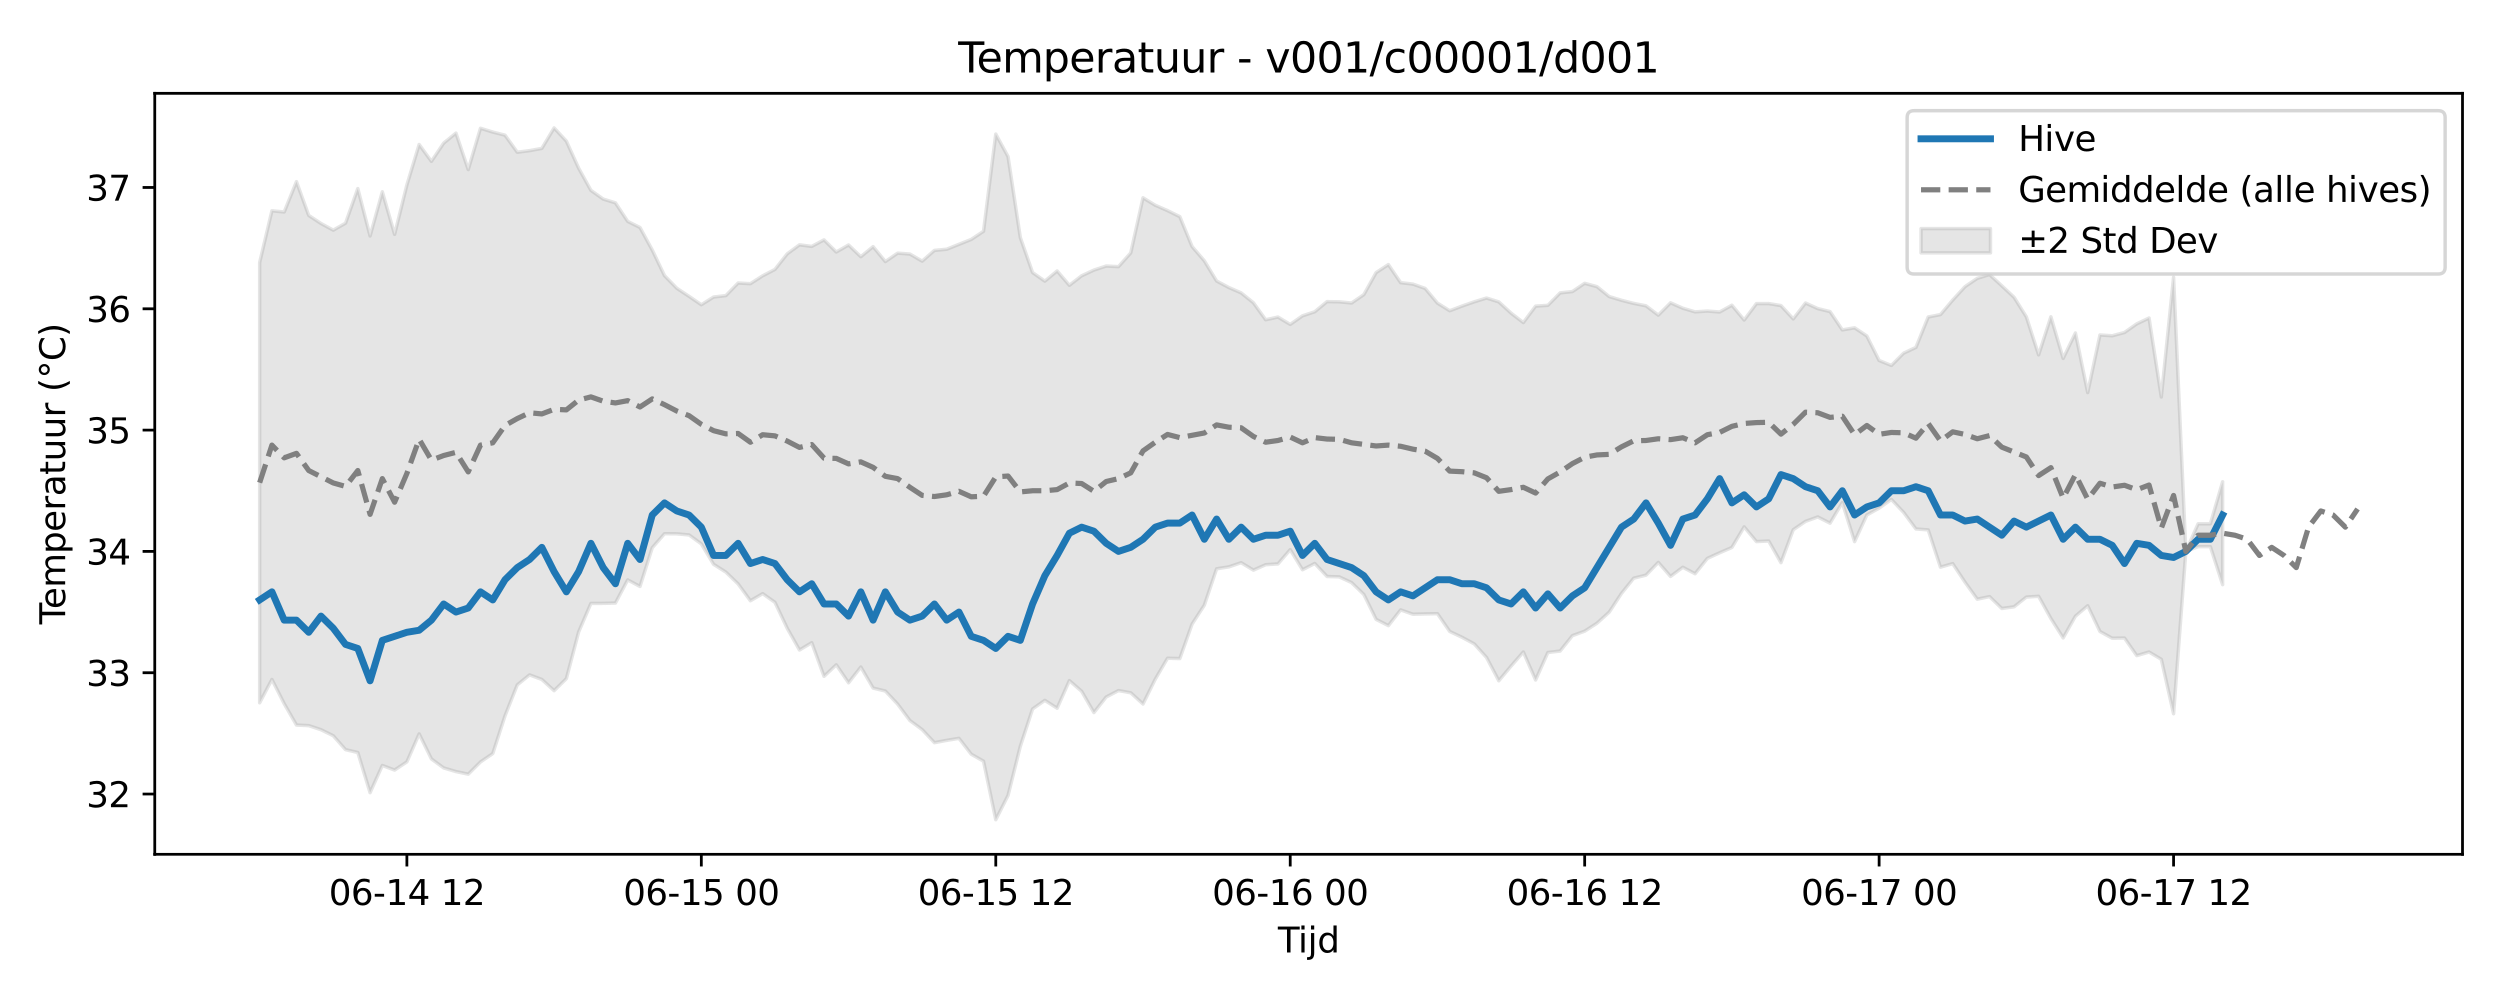 <?xml version="1.0" encoding="utf-8" standalone="no"?>
<!DOCTYPE svg PUBLIC "-//W3C//DTD SVG 1.1//EN"
  "http://www.w3.org/Graphics/SVG/1.1/DTD/svg11.dtd">
<svg xmlns:xlink="http://www.w3.org/1999/xlink" width="720pt" height="288pt" viewBox="0 0 720 288" xmlns="http://www.w3.org/2000/svg" version="1.1">
 <defs>
  <style type="text/css">*{stroke-linejoin: round; stroke-linecap: butt}</style>
 </defs>
 <g id="figure_1">
  <g id="patch_1">
   <path d="M 0 288 
L 720 288 
L 720 0 
L 0 0 
z
" style="fill: #ffffff"/>
  </g>
  <g id="axes_1">
   <g id="patch_2">
    <path d="M 44.57 246.04 
L 709.2 246.04 
L 709.2 26.88 
L 44.57 26.88 
z
" style="fill: #ffffff"/>
   </g>
   <g id="FillBetweenPolyCollection_1">
    <defs>
     <path id="m6904862a06" d="M 74.78 -212.396 
L 74.78 -85.59 
L 78.314 -92.318 
L 81.847 -85.341 
L 85.381 -79.182 
L 88.914 -79.016 
L 92.447 -77.841 
L 95.981 -76.105 
L 99.514 -72.096 
L 103.048 -71.279 
L 106.581 -59.706 
L 110.114 -67.546 
L 113.648 -66.221 
L 117.181 -68.58 
L 120.714 -76.634 
L 124.248 -69.429 
L 127.781 -66.837 
L 131.315 -65.784 
L 134.848 -65.04 
L 138.381 -68.555 
L 141.915 -70.974 
L 145.448 -81.857 
L 148.982 -90.76 
L 152.515 -93.629 
L 156.048 -92.317 
L 159.582 -89.085 
L 163.115 -92.553 
L 166.649 -105.993 
L 170.182 -114.218 
L 173.715 -114.231 
L 177.249 -114.32 
L 180.782 -120.994 
L 184.315 -119.094 
L 187.849 -130.238 
L 191.382 -134.29 
L 194.916 -134.255 
L 198.449 -133.932 
L 201.982 -131.358 
L 205.516 -125.472 
L 209.049 -123.236 
L 212.583 -119.826 
L 216.116 -114.977 
L 219.649 -117.032 
L 223.183 -114.53 
L 226.716 -107.052 
L 230.249 -100.796 
L 233.783 -102.907 
L 237.316 -93.21 
L 240.85 -96.537 
L 244.383 -91.352 
L 247.916 -95.898 
L 251.45 -89.835 
L 254.983 -88.978 
L 258.517 -85.218 
L 262.05 -80.486 
L 265.583 -77.875 
L 269.117 -74.112 
L 272.65 -74.775 
L 276.183 -75.357 
L 279.717 -70.788 
L 283.25 -68.779 
L 286.784 -51.922 
L 290.317 -58.914 
L 293.85 -73.061 
L 297.384 -83.819 
L 300.917 -86.3 
L 304.451 -84.027 
L 307.984 -91.982 
L 311.517 -88.906 
L 315.051 -82.775 
L 318.584 -87.267 
L 322.118 -89.108 
L 325.651 -88.477 
L 329.184 -85.248 
L 332.718 -92.387 
L 336.251 -98.426 
L 339.784 -98.333 
L 343.318 -108.265 
L 346.851 -113.714 
L 350.385 -124.188 
L 353.918 -124.741 
L 357.451 -125.943 
L 360.985 -123.798 
L 364.518 -125.366 
L 368.052 -125.588 
L 371.585 -129.702 
L 375.118 -123.905 
L 378.652 -125.726 
L 382.185 -121.97 
L 385.718 -121.858 
L 389.252 -120.21 
L 392.785 -116.797 
L 396.319 -109.618 
L 399.852 -107.817 
L 403.385 -112.35 
L 406.919 -111.104 
L 410.452 -111.187 
L 413.986 -111.259 
L 417.519 -106.138 
L 421.052 -104.463 
L 424.586 -102.561 
L 428.119 -98.648 
L 431.652 -91.933 
L 435.186 -96.167 
L 438.719 -100.224 
L 442.253 -92.16 
L 445.786 -100.081 
L 449.319 -100.492 
L 452.853 -104.933 
L 456.386 -106.219 
L 459.92 -108.504 
L 463.453 -111.701 
L 466.986 -117.094 
L 470.52 -121.489 
L 474.053 -122.353 
L 477.587 -126.028 
L 481.12 -121.982 
L 484.653 -124.625 
L 488.187 -122.761 
L 491.72 -127.187 
L 495.253 -128.793 
L 498.787 -130.325 
L 502.32 -136.258 
L 505.854 -132.026 
L 509.387 -132.184 
L 512.92 -125.945 
L 516.454 -135.432 
L 519.987 -137.843 
L 523.521 -139.123 
L 527.054 -137.322 
L 530.587 -143.262 
L 534.121 -132.006 
L 537.654 -139.687 
L 541.187 -141.66 
L 544.721 -144.156 
L 548.254 -140.409 
L 551.788 -135.658 
L 555.321 -135.39 
L 558.854 -124.654 
L 562.388 -125.673 
L 565.921 -120.326 
L 569.455 -115.435 
L 572.988 -116.179 
L 576.521 -112.758 
L 580.055 -113.238 
L 583.588 -116.039 
L 587.121 -116.266 
L 590.655 -109.874 
L 594.188 -104.283 
L 597.722 -110.534 
L 601.255 -113.545 
L 604.788 -106.123 
L 608.322 -104.189 
L 611.855 -104.242 
L 615.389 -99.177 
L 618.922 -100.215 
L 622.455 -98.124 
L 625.989 -82.435 
L 629.522 -129.195 
L 633.056 -130.559 
L 636.589 -130.559 
L 640.122 -119.613 
L 640.122 -149.258 
L 640.122 -149.258 
L 636.589 -137.147 
L 633.056 -137.147 
L 629.522 -129.195 
L 625.989 -208.175 
L 622.455 -173.658 
L 618.922 -196.412 
L 615.389 -194.733 
L 611.855 -192.246 
L 608.322 -191.301 
L 604.788 -191.53 
L 601.255 -174.93 
L 597.722 -192.11 
L 594.188 -184.775 
L 590.655 -196.763 
L 587.121 -185.795 
L 583.588 -196.754 
L 580.055 -202.383 
L 576.521 -205.691 
L 572.988 -208.925 
L 569.455 -207.839 
L 565.921 -205.444 
L 562.388 -201.594 
L 558.854 -197.4 
L 555.321 -196.701 
L 551.788 -187.948 
L 548.254 -186.304 
L 544.721 -182.75 
L 541.187 -184.179 
L 537.654 -191.24 
L 534.121 -193.597 
L 530.587 -192.989 
L 527.054 -198.263 
L 523.521 -199.124 
L 519.987 -200.737 
L 516.454 -196.161 
L 512.92 -199.991 
L 509.387 -200.573 
L 505.854 -200.565 
L 502.32 -195.834 
L 498.787 -200.102 
L 495.253 -198.141 
L 491.72 -198.417 
L 488.187 -198.184 
L 484.653 -199.231 
L 481.12 -200.793 
L 477.587 -197.246 
L 474.053 -199.923 
L 470.52 -200.62 
L 466.986 -201.522 
L 463.453 -202.589 
L 459.92 -205.454 
L 456.386 -206.408 
L 452.853 -204.033 
L 449.319 -203.65 
L 445.786 -200.068 
L 442.253 -199.836 
L 438.719 -195.1 
L 435.186 -197.826 
L 431.652 -201.062 
L 428.119 -202.166 
L 424.586 -201.081 
L 421.052 -199.844 
L 417.519 -198.503 
L 413.986 -200.702 
L 410.452 -204.933 
L 406.919 -206.181 
L 403.385 -206.598 
L 399.852 -211.797 
L 396.319 -209.496 
L 392.785 -203.149 
L 389.252 -200.735 
L 385.718 -201.083 
L 382.185 -201.137 
L 378.652 -198.214 
L 375.118 -197.039 
L 371.585 -194.57 
L 368.052 -196.688 
L 364.518 -195.911 
L 360.985 -200.807 
L 357.451 -203.653 
L 353.918 -205.188 
L 350.385 -207.072 
L 346.851 -212.887 
L 343.318 -217.006 
L 339.784 -225.607 
L 336.251 -227.343 
L 332.718 -228.891 
L 329.184 -231.038 
L 325.651 -215.165 
L 322.118 -211.207 
L 318.584 -211.384 
L 315.051 -210.22 
L 311.517 -208.58 
L 307.984 -205.837 
L 304.451 -209.966 
L 300.917 -207.028 
L 297.384 -209.508 
L 293.85 -219.601 
L 290.317 -242.898 
L 286.784 -249.391 
L 283.25 -221.387 
L 279.717 -219.046 
L 276.183 -217.638 
L 272.65 -216.223 
L 269.117 -215.888 
L 265.583 -212.791 
L 262.05 -214.838 
L 258.517 -215.096 
L 254.983 -212.668 
L 251.45 -216.968 
L 247.916 -214.066 
L 244.383 -217.448 
L 240.85 -215.424 
L 237.316 -218.917 
L 233.783 -217.04 
L 230.249 -217.487 
L 226.716 -214.891 
L 223.183 -210.408 
L 219.649 -208.571 
L 216.116 -206.301 
L 212.583 -206.498 
L 209.049 -202.866 
L 205.516 -202.46 
L 201.982 -200.235 
L 198.449 -202.652 
L 194.916 -204.99 
L 191.382 -208.615 
L 187.849 -215.995 
L 184.315 -222.481 
L 180.782 -224.241 
L 177.249 -229.584 
L 173.715 -230.671 
L 170.182 -233.18 
L 166.649 -239.574 
L 163.115 -247.357 
L 159.582 -251.158 
L 156.048 -245.264 
L 152.515 -244.618 
L 148.982 -244.16 
L 145.448 -249.07 
L 141.915 -249.971 
L 138.381 -251.059 
L 134.848 -239.157 
L 131.315 -249.671 
L 127.781 -246.787 
L 124.248 -241.533 
L 120.714 -246.391 
L 117.181 -234.73 
L 113.648 -220.507 
L 110.114 -232.769 
L 106.581 -220.035 
L 103.048 -233.694 
L 99.514 -223.727 
L 95.981 -221.714 
L 92.447 -223.639 
L 88.914 -225.957 
L 85.381 -235.69 
L 81.847 -226.953 
L 78.314 -227.296 
L 74.78 -212.396 
z
" style="stroke: #808080; stroke-opacity: 0.2"/>
    </defs>
    <g clip-path="url(#p9a980b1503)">
     <use xlink:href="#m6904862a06" x="0" y="288" style="fill: #808080; fill-opacity: 0.2; stroke: #808080; stroke-opacity: 0.2"/>
    </g>
   </g>
   <g id="matplotlib.axis_1">
    <g id="xtick_1">
     <g id="line2d_1">
      <defs>
       <path id="m5d567fa775" d="M 0 0 
L 0 3.5 
" style="stroke: #000000; stroke-width: 0.8"/>
      </defs>
      <g>
       <use xlink:href="#m5d567fa775" x="117.181" y="246.04" style="stroke: #000000; stroke-width: 0.8"/>
      </g>
     </g>
     <g id="text_1">
      <!-- 06-14 12 -->
      <g transform="translate(94.701 260.638) scale(0.1 -0.1)">
       <defs>
        <path id="DejaVuSans-30" d="M 2034 4250 
Q 1547 4250 1301 3770 
Q 1056 3291 1056 2328 
Q 1056 1369 1301 889 
Q 1547 409 2034 409 
Q 2525 409 2770 889 
Q 3016 1369 3016 2328 
Q 3016 3291 2770 3770 
Q 2525 4250 2034 4250 
z
M 2034 4750 
Q 2819 4750 3233 4129 
Q 3647 3509 3647 2328 
Q 3647 1150 3233 529 
Q 2819 -91 2034 -91 
Q 1250 -91 836 529 
Q 422 1150 422 2328 
Q 422 3509 836 4129 
Q 1250 4750 2034 4750 
z
" transform="scale(0.016)"/>
        <path id="DejaVuSans-36" d="M 2113 2584 
Q 1688 2584 1439 2293 
Q 1191 2003 1191 1497 
Q 1191 994 1439 701 
Q 1688 409 2113 409 
Q 2538 409 2786 701 
Q 3034 994 3034 1497 
Q 3034 2003 2786 2293 
Q 2538 2584 2113 2584 
z
M 3366 4563 
L 3366 3988 
Q 3128 4100 2886 4159 
Q 2644 4219 2406 4219 
Q 1781 4219 1451 3797 
Q 1122 3375 1075 2522 
Q 1259 2794 1537 2939 
Q 1816 3084 2150 3084 
Q 2853 3084 3261 2657 
Q 3669 2231 3669 1497 
Q 3669 778 3244 343 
Q 2819 -91 2113 -91 
Q 1303 -91 875 529 
Q 447 1150 447 2328 
Q 447 3434 972 4092 
Q 1497 4750 2381 4750 
Q 2619 4750 2861 4703 
Q 3103 4656 3366 4563 
z
" transform="scale(0.016)"/>
        <path id="DejaVuSans-2d" d="M 313 2009 
L 1997 2009 
L 1997 1497 
L 313 1497 
L 313 2009 
z
" transform="scale(0.016)"/>
        <path id="DejaVuSans-31" d="M 794 531 
L 1825 531 
L 1825 4091 
L 703 3866 
L 703 4441 
L 1819 4666 
L 2450 4666 
L 2450 531 
L 3481 531 
L 3481 0 
L 794 0 
L 794 531 
z
" transform="scale(0.016)"/>
        <path id="DejaVuSans-34" d="M 2419 4116 
L 825 1625 
L 2419 1625 
L 2419 4116 
z
M 2253 4666 
L 3047 4666 
L 3047 1625 
L 3713 1625 
L 3713 1100 
L 3047 1100 
L 3047 0 
L 2419 0 
L 2419 1100 
L 313 1100 
L 313 1709 
L 2253 4666 
z
" transform="scale(0.016)"/>
        <path id="DejaVuSans-20" transform="scale(0.016)"/>
        <path id="DejaVuSans-32" d="M 1228 531 
L 3431 531 
L 3431 0 
L 469 0 
L 469 531 
Q 828 903 1448 1529 
Q 2069 2156 2228 2338 
Q 2531 2678 2651 2914 
Q 2772 3150 2772 3378 
Q 2772 3750 2511 3984 
Q 2250 4219 1831 4219 
Q 1534 4219 1204 4116 
Q 875 4013 500 3803 
L 500 4441 
Q 881 4594 1212 4672 
Q 1544 4750 1819 4750 
Q 2544 4750 2975 4387 
Q 3406 4025 3406 3419 
Q 3406 3131 3298 2873 
Q 3191 2616 2906 2266 
Q 2828 2175 2409 1742 
Q 1991 1309 1228 531 
z
" transform="scale(0.016)"/>
       </defs>
       <use xlink:href="#DejaVuSans-30"/>
       <use xlink:href="#DejaVuSans-36" transform="translate(63.623 0)"/>
       <use xlink:href="#DejaVuSans-2d" transform="translate(127.246 0)"/>
       <use xlink:href="#DejaVuSans-31" transform="translate(163.33 0)"/>
       <use xlink:href="#DejaVuSans-34" transform="translate(226.953 0)"/>
       <use xlink:href="#DejaVuSans-20" transform="translate(290.576 0)"/>
       <use xlink:href="#DejaVuSans-31" transform="translate(322.363 0)"/>
       <use xlink:href="#DejaVuSans-32" transform="translate(385.986 0)"/>
      </g>
     </g>
    </g>
    <g id="xtick_2">
     <g id="line2d_2">
      <g>
       <use xlink:href="#m5d567fa775" x="201.982" y="246.04" style="stroke: #000000; stroke-width: 0.8"/>
      </g>
     </g>
     <g id="text_2">
      <!-- 06-15 00 -->
      <g transform="translate(179.502 260.638) scale(0.1 -0.1)">
       <defs>
        <path id="DejaVuSans-35" d="M 691 4666 
L 3169 4666 
L 3169 4134 
L 1269 4134 
L 1269 2991 
Q 1406 3038 1543 3061 
Q 1681 3084 1819 3084 
Q 2600 3084 3056 2656 
Q 3513 2228 3513 1497 
Q 3513 744 3044 326 
Q 2575 -91 1722 -91 
Q 1428 -91 1123 -41 
Q 819 9 494 109 
L 494 744 
Q 775 591 1075 516 
Q 1375 441 1709 441 
Q 2250 441 2565 725 
Q 2881 1009 2881 1497 
Q 2881 1984 2565 2268 
Q 2250 2553 1709 2553 
Q 1456 2553 1204 2497 
Q 953 2441 691 2322 
L 691 4666 
z
" transform="scale(0.016)"/>
       </defs>
       <use xlink:href="#DejaVuSans-30"/>
       <use xlink:href="#DejaVuSans-36" transform="translate(63.623 0)"/>
       <use xlink:href="#DejaVuSans-2d" transform="translate(127.246 0)"/>
       <use xlink:href="#DejaVuSans-31" transform="translate(163.33 0)"/>
       <use xlink:href="#DejaVuSans-35" transform="translate(226.953 0)"/>
       <use xlink:href="#DejaVuSans-20" transform="translate(290.576 0)"/>
       <use xlink:href="#DejaVuSans-30" transform="translate(322.363 0)"/>
       <use xlink:href="#DejaVuSans-30" transform="translate(385.986 0)"/>
      </g>
     </g>
    </g>
    <g id="xtick_3">
     <g id="line2d_3">
      <g>
       <use xlink:href="#m5d567fa775" x="286.784" y="246.04" style="stroke: #000000; stroke-width: 0.8"/>
      </g>
     </g>
     <g id="text_3">
      <!-- 06-15 12 -->
      <g transform="translate(264.303 260.638) scale(0.1 -0.1)">
       <use xlink:href="#DejaVuSans-30"/>
       <use xlink:href="#DejaVuSans-36" transform="translate(63.623 0)"/>
       <use xlink:href="#DejaVuSans-2d" transform="translate(127.246 0)"/>
       <use xlink:href="#DejaVuSans-31" transform="translate(163.33 0)"/>
       <use xlink:href="#DejaVuSans-35" transform="translate(226.953 0)"/>
       <use xlink:href="#DejaVuSans-20" transform="translate(290.576 0)"/>
       <use xlink:href="#DejaVuSans-31" transform="translate(322.363 0)"/>
       <use xlink:href="#DejaVuSans-32" transform="translate(385.986 0)"/>
      </g>
     </g>
    </g>
    <g id="xtick_4">
     <g id="line2d_4">
      <g>
       <use xlink:href="#m5d567fa775" x="371.585" y="246.04" style="stroke: #000000; stroke-width: 0.8"/>
      </g>
     </g>
     <g id="text_4">
      <!-- 06-16 00 -->
      <g transform="translate(349.104 260.638) scale(0.1 -0.1)">
       <use xlink:href="#DejaVuSans-30"/>
       <use xlink:href="#DejaVuSans-36" transform="translate(63.623 0)"/>
       <use xlink:href="#DejaVuSans-2d" transform="translate(127.246 0)"/>
       <use xlink:href="#DejaVuSans-31" transform="translate(163.33 0)"/>
       <use xlink:href="#DejaVuSans-36" transform="translate(226.953 0)"/>
       <use xlink:href="#DejaVuSans-20" transform="translate(290.576 0)"/>
       <use xlink:href="#DejaVuSans-30" transform="translate(322.363 0)"/>
       <use xlink:href="#DejaVuSans-30" transform="translate(385.986 0)"/>
      </g>
     </g>
    </g>
    <g id="xtick_5">
     <g id="line2d_5">
      <g>
       <use xlink:href="#m5d567fa775" x="456.386" y="246.04" style="stroke: #000000; stroke-width: 0.8"/>
      </g>
     </g>
     <g id="text_5">
      <!-- 06-16 12 -->
      <g transform="translate(433.906 260.638) scale(0.1 -0.1)">
       <use xlink:href="#DejaVuSans-30"/>
       <use xlink:href="#DejaVuSans-36" transform="translate(63.623 0)"/>
       <use xlink:href="#DejaVuSans-2d" transform="translate(127.246 0)"/>
       <use xlink:href="#DejaVuSans-31" transform="translate(163.33 0)"/>
       <use xlink:href="#DejaVuSans-36" transform="translate(226.953 0)"/>
       <use xlink:href="#DejaVuSans-20" transform="translate(290.576 0)"/>
       <use xlink:href="#DejaVuSans-31" transform="translate(322.363 0)"/>
       <use xlink:href="#DejaVuSans-32" transform="translate(385.986 0)"/>
      </g>
     </g>
    </g>
    <g id="xtick_6">
     <g id="line2d_6">
      <g>
       <use xlink:href="#m5d567fa775" x="541.187" y="246.04" style="stroke: #000000; stroke-width: 0.8"/>
      </g>
     </g>
     <g id="text_6">
      <!-- 06-17 00 -->
      <g transform="translate(518.707 260.638) scale(0.1 -0.1)">
       <defs>
        <path id="DejaVuSans-37" d="M 525 4666 
L 3525 4666 
L 3525 4397 
L 1831 0 
L 1172 0 
L 2766 4134 
L 525 4134 
L 525 4666 
z
" transform="scale(0.016)"/>
       </defs>
       <use xlink:href="#DejaVuSans-30"/>
       <use xlink:href="#DejaVuSans-36" transform="translate(63.623 0)"/>
       <use xlink:href="#DejaVuSans-2d" transform="translate(127.246 0)"/>
       <use xlink:href="#DejaVuSans-31" transform="translate(163.33 0)"/>
       <use xlink:href="#DejaVuSans-37" transform="translate(226.953 0)"/>
       <use xlink:href="#DejaVuSans-20" transform="translate(290.576 0)"/>
       <use xlink:href="#DejaVuSans-30" transform="translate(322.363 0)"/>
       <use xlink:href="#DejaVuSans-30" transform="translate(385.986 0)"/>
      </g>
     </g>
    </g>
    <g id="xtick_7">
     <g id="line2d_7">
      <g>
       <use xlink:href="#m5d567fa775" x="625.989" y="246.04" style="stroke: #000000; stroke-width: 0.8"/>
      </g>
     </g>
     <g id="text_7">
      <!-- 06-17 12 -->
      <g transform="translate(603.508 260.638) scale(0.1 -0.1)">
       <use xlink:href="#DejaVuSans-30"/>
       <use xlink:href="#DejaVuSans-36" transform="translate(63.623 0)"/>
       <use xlink:href="#DejaVuSans-2d" transform="translate(127.246 0)"/>
       <use xlink:href="#DejaVuSans-31" transform="translate(163.33 0)"/>
       <use xlink:href="#DejaVuSans-37" transform="translate(226.953 0)"/>
       <use xlink:href="#DejaVuSans-20" transform="translate(290.576 0)"/>
       <use xlink:href="#DejaVuSans-31" transform="translate(322.363 0)"/>
       <use xlink:href="#DejaVuSans-32" transform="translate(385.986 0)"/>
      </g>
     </g>
    </g>
    <g id="text_8">
     <!-- Tijd -->
     <g transform="translate(368.035 274.317) scale(0.1 -0.1)">
      <defs>
       <path id="DejaVuSans-54" d="M -19 4666 
L 3928 4666 
L 3928 4134 
L 2272 4134 
L 2272 0 
L 1638 0 
L 1638 4134 
L -19 4134 
L -19 4666 
z
" transform="scale(0.016)"/>
       <path id="DejaVuSans-69" d="M 603 3500 
L 1178 3500 
L 1178 0 
L 603 0 
L 603 3500 
z
M 603 4863 
L 1178 4863 
L 1178 4134 
L 603 4134 
L 603 4863 
z
" transform="scale(0.016)"/>
       <path id="DejaVuSans-6a" d="M 603 3500 
L 1178 3500 
L 1178 -63 
Q 1178 -731 923 -1031 
Q 669 -1331 103 -1331 
L -116 -1331 
L -116 -844 
L 38 -844 
Q 366 -844 484 -692 
Q 603 -541 603 -63 
L 603 3500 
z
M 603 4863 
L 1178 4863 
L 1178 4134 
L 603 4134 
L 603 4863 
z
" transform="scale(0.016)"/>
       <path id="DejaVuSans-64" d="M 2906 2969 
L 2906 4863 
L 3481 4863 
L 3481 0 
L 2906 0 
L 2906 525 
Q 2725 213 2448 61 
Q 2172 -91 1784 -91 
Q 1150 -91 751 415 
Q 353 922 353 1747 
Q 353 2572 751 3078 
Q 1150 3584 1784 3584 
Q 2172 3584 2448 3432 
Q 2725 3281 2906 2969 
z
M 947 1747 
Q 947 1113 1208 752 
Q 1469 391 1925 391 
Q 2381 391 2643 752 
Q 2906 1113 2906 1747 
Q 2906 2381 2643 2742 
Q 2381 3103 1925 3103 
Q 1469 3103 1208 2742 
Q 947 2381 947 1747 
z
" transform="scale(0.016)"/>
      </defs>
      <use xlink:href="#DejaVuSans-54"/>
      <use xlink:href="#DejaVuSans-69" transform="translate(57.959 0)"/>
      <use xlink:href="#DejaVuSans-6a" transform="translate(85.742 0)"/>
      <use xlink:href="#DejaVuSans-64" transform="translate(113.525 0)"/>
     </g>
    </g>
   </g>
   <g id="matplotlib.axis_2">
    <g id="ytick_1">
     <g id="line2d_8">
      <defs>
       <path id="maaa9ee54ae" d="M 0 0 
L -3.5 0 
" style="stroke: #000000; stroke-width: 0.8"/>
      </defs>
      <g>
       <use xlink:href="#maaa9ee54ae" x="44.57" y="228.68" style="stroke: #000000; stroke-width: 0.8"/>
      </g>
     </g>
     <g id="text_9">
      <!-- 32 -->
      <g transform="translate(24.845 232.48) scale(0.1 -0.1)">
       <defs>
        <path id="DejaVuSans-33" d="M 2597 2516 
Q 3050 2419 3304 2112 
Q 3559 1806 3559 1356 
Q 3559 666 3084 287 
Q 2609 -91 1734 -91 
Q 1441 -91 1130 -33 
Q 819 25 488 141 
L 488 750 
Q 750 597 1062 519 
Q 1375 441 1716 441 
Q 2309 441 2620 675 
Q 2931 909 2931 1356 
Q 2931 1769 2642 2001 
Q 2353 2234 1838 2234 
L 1294 2234 
L 1294 2753 
L 1863 2753 
Q 2328 2753 2575 2939 
Q 2822 3125 2822 3475 
Q 2822 3834 2567 4026 
Q 2313 4219 1838 4219 
Q 1578 4219 1281 4162 
Q 984 4106 628 3988 
L 628 4550 
Q 988 4650 1302 4700 
Q 1616 4750 1894 4750 
Q 2613 4750 3031 4423 
Q 3450 4097 3450 3541 
Q 3450 3153 3228 2886 
Q 3006 2619 2597 2516 
z
" transform="scale(0.016)"/>
       </defs>
       <use xlink:href="#DejaVuSans-33"/>
       <use xlink:href="#DejaVuSans-32" transform="translate(63.623 0)"/>
      </g>
     </g>
    </g>
    <g id="ytick_2">
     <g id="line2d_9">
      <g>
       <use xlink:href="#maaa9ee54ae" x="44.57" y="193.743" style="stroke: #000000; stroke-width: 0.8"/>
      </g>
     </g>
     <g id="text_10">
      <!-- 33 -->
      <g transform="translate(24.845 197.542) scale(0.1 -0.1)">
       <use xlink:href="#DejaVuSans-33"/>
       <use xlink:href="#DejaVuSans-33" transform="translate(63.623 0)"/>
      </g>
     </g>
    </g>
    <g id="ytick_3">
     <g id="line2d_10">
      <g>
       <use xlink:href="#maaa9ee54ae" x="44.57" y="158.805" style="stroke: #000000; stroke-width: 0.8"/>
      </g>
     </g>
     <g id="text_11">
      <!-- 34 -->
      <g transform="translate(24.845 162.604) scale(0.1 -0.1)">
       <use xlink:href="#DejaVuSans-33"/>
       <use xlink:href="#DejaVuSans-34" transform="translate(63.623 0)"/>
      </g>
     </g>
    </g>
    <g id="ytick_4">
     <g id="line2d_11">
      <g>
       <use xlink:href="#maaa9ee54ae" x="44.57" y="123.867" style="stroke: #000000; stroke-width: 0.8"/>
      </g>
     </g>
     <g id="text_12">
      <!-- 35 -->
      <g transform="translate(24.845 127.667) scale(0.1 -0.1)">
       <use xlink:href="#DejaVuSans-33"/>
       <use xlink:href="#DejaVuSans-35" transform="translate(63.623 0)"/>
      </g>
     </g>
    </g>
    <g id="ytick_5">
     <g id="line2d_12">
      <g>
       <use xlink:href="#maaa9ee54ae" x="44.57" y="88.93" style="stroke: #000000; stroke-width: 0.8"/>
      </g>
     </g>
     <g id="text_13">
      <!-- 36 -->
      <g transform="translate(24.845 92.729) scale(0.1 -0.1)">
       <use xlink:href="#DejaVuSans-33"/>
       <use xlink:href="#DejaVuSans-36" transform="translate(63.623 0)"/>
      </g>
     </g>
    </g>
    <g id="ytick_6">
     <g id="line2d_13">
      <g>
       <use xlink:href="#maaa9ee54ae" x="44.57" y="53.992" style="stroke: #000000; stroke-width: 0.8"/>
      </g>
     </g>
     <g id="text_14">
      <!-- 37 -->
      <g transform="translate(24.845 57.792) scale(0.1 -0.1)">
       <use xlink:href="#DejaVuSans-33"/>
       <use xlink:href="#DejaVuSans-37" transform="translate(63.623 0)"/>
      </g>
     </g>
    </g>
    <g id="text_15">
     <!-- Temperatuur (°C) -->
     <g transform="translate(18.765 179.816) rotate(-90) scale(0.1 -0.1)">
      <defs>
       <path id="DejaVuSans-65" d="M 3597 1894 
L 3597 1613 
L 953 1613 
Q 991 1019 1311 708 
Q 1631 397 2203 397 
Q 2534 397 2845 478 
Q 3156 559 3463 722 
L 3463 178 
Q 3153 47 2828 -22 
Q 2503 -91 2169 -91 
Q 1331 -91 842 396 
Q 353 884 353 1716 
Q 353 2575 817 3079 
Q 1281 3584 2069 3584 
Q 2775 3584 3186 3129 
Q 3597 2675 3597 1894 
z
M 3022 2063 
Q 3016 2534 2758 2815 
Q 2500 3097 2075 3097 
Q 1594 3097 1305 2825 
Q 1016 2553 972 2059 
L 3022 2063 
z
" transform="scale(0.016)"/>
       <path id="DejaVuSans-6d" d="M 3328 2828 
Q 3544 3216 3844 3400 
Q 4144 3584 4550 3584 
Q 5097 3584 5394 3201 
Q 5691 2819 5691 2113 
L 5691 0 
L 5113 0 
L 5113 2094 
Q 5113 2597 4934 2840 
Q 4756 3084 4391 3084 
Q 3944 3084 3684 2787 
Q 3425 2491 3425 1978 
L 3425 0 
L 2847 0 
L 2847 2094 
Q 2847 2600 2669 2842 
Q 2491 3084 2119 3084 
Q 1678 3084 1418 2786 
Q 1159 2488 1159 1978 
L 1159 0 
L 581 0 
L 581 3500 
L 1159 3500 
L 1159 2956 
Q 1356 3278 1631 3431 
Q 1906 3584 2284 3584 
Q 2666 3584 2933 3390 
Q 3200 3197 3328 2828 
z
" transform="scale(0.016)"/>
       <path id="DejaVuSans-70" d="M 1159 525 
L 1159 -1331 
L 581 -1331 
L 581 3500 
L 1159 3500 
L 1159 2969 
Q 1341 3281 1617 3432 
Q 1894 3584 2278 3584 
Q 2916 3584 3314 3078 
Q 3713 2572 3713 1747 
Q 3713 922 3314 415 
Q 2916 -91 2278 -91 
Q 1894 -91 1617 61 
Q 1341 213 1159 525 
z
M 3116 1747 
Q 3116 2381 2855 2742 
Q 2594 3103 2138 3103 
Q 1681 3103 1420 2742 
Q 1159 2381 1159 1747 
Q 1159 1113 1420 752 
Q 1681 391 2138 391 
Q 2594 391 2855 752 
Q 3116 1113 3116 1747 
z
" transform="scale(0.016)"/>
       <path id="DejaVuSans-72" d="M 2631 2963 
Q 2534 3019 2420 3045 
Q 2306 3072 2169 3072 
Q 1681 3072 1420 2755 
Q 1159 2438 1159 1844 
L 1159 0 
L 581 0 
L 581 3500 
L 1159 3500 
L 1159 2956 
Q 1341 3275 1631 3429 
Q 1922 3584 2338 3584 
Q 2397 3584 2469 3576 
Q 2541 3569 2628 3553 
L 2631 2963 
z
" transform="scale(0.016)"/>
       <path id="DejaVuSans-61" d="M 2194 1759 
Q 1497 1759 1228 1600 
Q 959 1441 959 1056 
Q 959 750 1161 570 
Q 1363 391 1709 391 
Q 2188 391 2477 730 
Q 2766 1069 2766 1631 
L 2766 1759 
L 2194 1759 
z
M 3341 1997 
L 3341 0 
L 2766 0 
L 2766 531 
Q 2569 213 2275 61 
Q 1981 -91 1556 -91 
Q 1019 -91 701 211 
Q 384 513 384 1019 
Q 384 1609 779 1909 
Q 1175 2209 1959 2209 
L 2766 2209 
L 2766 2266 
Q 2766 2663 2505 2880 
Q 2244 3097 1772 3097 
Q 1472 3097 1187 3025 
Q 903 2953 641 2809 
L 641 3341 
Q 956 3463 1253 3523 
Q 1550 3584 1831 3584 
Q 2591 3584 2966 3190 
Q 3341 2797 3341 1997 
z
" transform="scale(0.016)"/>
       <path id="DejaVuSans-74" d="M 1172 4494 
L 1172 3500 
L 2356 3500 
L 2356 3053 
L 1172 3053 
L 1172 1153 
Q 1172 725 1289 603 
Q 1406 481 1766 481 
L 2356 481 
L 2356 0 
L 1766 0 
Q 1100 0 847 248 
Q 594 497 594 1153 
L 594 3053 
L 172 3053 
L 172 3500 
L 594 3500 
L 594 4494 
L 1172 4494 
z
" transform="scale(0.016)"/>
       <path id="DejaVuSans-75" d="M 544 1381 
L 544 3500 
L 1119 3500 
L 1119 1403 
Q 1119 906 1312 657 
Q 1506 409 1894 409 
Q 2359 409 2629 706 
Q 2900 1003 2900 1516 
L 2900 3500 
L 3475 3500 
L 3475 0 
L 2900 0 
L 2900 538 
Q 2691 219 2414 64 
Q 2138 -91 1772 -91 
Q 1169 -91 856 284 
Q 544 659 544 1381 
z
M 1991 3584 
L 1991 3584 
z
" transform="scale(0.016)"/>
       <path id="DejaVuSans-28" d="M 1984 4856 
Q 1566 4138 1362 3434 
Q 1159 2731 1159 2009 
Q 1159 1288 1364 580 
Q 1569 -128 1984 -844 
L 1484 -844 
Q 1016 -109 783 600 
Q 550 1309 550 2009 
Q 550 2706 781 3412 
Q 1013 4119 1484 4856 
L 1984 4856 
z
" transform="scale(0.016)"/>
       <path id="DejaVuSans-b0" d="M 1600 4347 
Q 1350 4347 1178 4173 
Q 1006 4000 1006 3750 
Q 1006 3503 1178 3333 
Q 1350 3163 1600 3163 
Q 1850 3163 2022 3333 
Q 2194 3503 2194 3750 
Q 2194 3997 2020 4172 
Q 1847 4347 1600 4347 
z
M 1600 4750 
Q 1800 4750 1984 4673 
Q 2169 4597 2303 4453 
Q 2447 4313 2519 4134 
Q 2591 3956 2591 3750 
Q 2591 3338 2302 3052 
Q 2013 2766 1594 2766 
Q 1172 2766 890 3047 
Q 609 3328 609 3750 
Q 609 4169 896 4459 
Q 1184 4750 1600 4750 
z
" transform="scale(0.016)"/>
       <path id="DejaVuSans-43" d="M 4122 4306 
L 4122 3641 
Q 3803 3938 3442 4084 
Q 3081 4231 2675 4231 
Q 1875 4231 1450 3742 
Q 1025 3253 1025 2328 
Q 1025 1406 1450 917 
Q 1875 428 2675 428 
Q 3081 428 3442 575 
Q 3803 722 4122 1019 
L 4122 359 
Q 3791 134 3420 21 
Q 3050 -91 2638 -91 
Q 1578 -91 968 557 
Q 359 1206 359 2328 
Q 359 3453 968 4101 
Q 1578 4750 2638 4750 
Q 3056 4750 3426 4639 
Q 3797 4528 4122 4306 
z
" transform="scale(0.016)"/>
       <path id="DejaVuSans-29" d="M 513 4856 
L 1013 4856 
Q 1481 4119 1714 3412 
Q 1947 2706 1947 2009 
Q 1947 1309 1714 600 
Q 1481 -109 1013 -844 
L 513 -844 
Q 928 -128 1133 580 
Q 1338 1288 1338 2009 
Q 1338 2731 1133 3434 
Q 928 4138 513 4856 
z
" transform="scale(0.016)"/>
      </defs>
      <use xlink:href="#DejaVuSans-54"/>
      <use xlink:href="#DejaVuSans-65" transform="translate(44.084 0)"/>
      <use xlink:href="#DejaVuSans-6d" transform="translate(105.607 0)"/>
      <use xlink:href="#DejaVuSans-70" transform="translate(203.02 0)"/>
      <use xlink:href="#DejaVuSans-65" transform="translate(266.496 0)"/>
      <use xlink:href="#DejaVuSans-72" transform="translate(328.02 0)"/>
      <use xlink:href="#DejaVuSans-61" transform="translate(369.133 0)"/>
      <use xlink:href="#DejaVuSans-74" transform="translate(430.412 0)"/>
      <use xlink:href="#DejaVuSans-75" transform="translate(469.621 0)"/>
      <use xlink:href="#DejaVuSans-75" transform="translate(533 0)"/>
      <use xlink:href="#DejaVuSans-72" transform="translate(596.379 0)"/>
      <use xlink:href="#DejaVuSans-20" transform="translate(637.492 0)"/>
      <use xlink:href="#DejaVuSans-28" transform="translate(669.279 0)"/>
      <use xlink:href="#DejaVuSans-b0" transform="translate(708.293 0)"/>
      <use xlink:href="#DejaVuSans-43" transform="translate(758.293 0)"/>
      <use xlink:href="#DejaVuSans-29" transform="translate(828.117 0)"/>
     </g>
    </g>
   </g>
   <g id="line2d_14">
    <path d="M 74.78 172.78 
L 78.314 170.451 
L 81.847 178.603 
L 85.381 178.603 
L 88.914 182.097 
L 92.447 177.438 
L 95.981 180.932 
L 99.514 185.591 
L 103.048 186.755 
L 106.581 196.072 
L 110.114 184.426 
L 117.181 182.097 
L 120.714 181.515 
L 124.248 178.603 
L 127.781 173.945 
L 131.315 176.274 
L 134.848 175.109 
L 138.381 170.451 
L 141.915 172.78 
L 145.448 166.957 
L 148.982 163.463 
L 152.515 161.134 
L 156.048 157.64 
L 159.582 164.628 
L 163.115 170.451 
L 166.649 164.628 
L 170.182 156.476 
L 173.715 163.463 
L 177.249 168.122 
L 180.782 156.476 
L 184.315 161.134 
L 187.849 148.324 
L 191.382 144.83 
L 194.916 147.159 
L 198.449 148.324 
L 201.982 151.818 
L 205.516 159.97 
L 209.049 159.97 
L 212.583 156.476 
L 216.116 162.299 
L 219.649 161.134 
L 223.183 162.299 
L 226.716 166.957 
L 230.249 170.451 
L 233.783 168.122 
L 237.316 173.945 
L 240.85 173.945 
L 244.383 177.438 
L 247.916 170.451 
L 251.45 178.603 
L 254.983 170.451 
L 258.517 176.274 
L 262.05 178.603 
L 265.583 177.438 
L 269.117 173.945 
L 272.65 178.603 
L 276.183 176.274 
L 279.717 183.261 
L 283.25 184.426 
L 286.784 186.755 
L 290.317 183.261 
L 293.85 184.426 
L 297.384 173.945 
L 300.917 165.793 
L 304.451 159.97 
L 307.984 153.564 
L 311.517 151.818 
L 315.051 152.982 
L 318.584 156.476 
L 322.118 158.805 
L 325.651 157.64 
L 329.184 155.311 
L 332.718 151.818 
L 336.251 150.653 
L 339.784 150.653 
L 343.318 148.324 
L 346.851 155.311 
L 350.385 149.488 
L 353.918 155.311 
L 357.451 151.818 
L 360.985 155.311 
L 364.518 154.147 
L 368.052 154.147 
L 371.585 152.982 
L 375.118 159.97 
L 378.652 156.476 
L 382.185 161.134 
L 389.252 163.463 
L 392.785 165.793 
L 396.319 170.451 
L 399.852 172.78 
L 403.385 170.451 
L 406.919 171.616 
L 413.986 166.957 
L 417.519 166.957 
L 421.052 168.122 
L 424.586 168.122 
L 428.119 169.286 
L 431.652 172.78 
L 435.186 173.945 
L 438.719 170.451 
L 442.253 175.109 
L 445.786 171.033 
L 449.319 175.109 
L 452.853 171.616 
L 456.386 169.286 
L 466.986 151.818 
L 470.52 149.488 
L 474.053 144.83 
L 477.587 150.653 
L 481.12 157.058 
L 484.653 149.488 
L 488.187 148.324 
L 491.72 143.665 
L 495.253 137.843 
L 498.787 144.83 
L 502.32 142.501 
L 505.854 145.995 
L 509.387 143.665 
L 512.92 136.678 
L 516.454 137.843 
L 519.987 140.172 
L 523.521 141.336 
L 527.054 145.995 
L 530.587 141.336 
L 534.121 148.324 
L 537.654 145.995 
L 541.187 144.83 
L 544.721 141.336 
L 548.254 141.336 
L 551.788 140.172 
L 555.321 141.336 
L 558.854 148.324 
L 562.388 148.324 
L 565.921 150.071 
L 569.455 149.488 
L 576.521 154.147 
L 580.055 150.071 
L 583.588 151.818 
L 590.655 148.324 
L 594.188 155.311 
L 597.722 151.818 
L 601.255 155.311 
L 604.788 155.311 
L 608.322 157.058 
L 611.855 162.299 
L 615.389 156.476 
L 618.922 157.058 
L 622.455 159.97 
L 625.989 160.552 
L 629.522 158.805 
L 633.056 155.311 
L 636.589 155.311 
L 640.122 148.324 
L 640.122 148.324 
" clip-path="url(#p9a980b1503)" style="fill: none; stroke: #1f77b4; stroke-width: 2; stroke-linecap: square"/>
   </g>
   <g id="line2d_15">
    <path d="M 74.78 139.007 
L 78.314 128.193 
L 81.847 131.853 
L 85.381 130.564 
L 88.914 135.513 
L 95.981 139.09 
L 99.514 140.089 
L 103.048 135.513 
L 106.581 148.13 
L 110.114 137.843 
L 113.648 144.636 
L 117.181 136.345 
L 120.714 126.488 
L 124.248 132.519 
L 127.781 131.188 
L 131.315 130.273 
L 134.848 135.902 
L 138.381 128.193 
L 141.915 127.528 
L 145.448 122.537 
L 148.982 120.54 
L 152.515 118.876 
L 156.048 119.209 
L 159.582 117.878 
L 163.115 118.045 
L 166.649 115.216 
L 170.182 114.301 
L 173.715 115.549 
L 177.249 116.048 
L 180.782 115.383 
L 184.315 117.213 
L 187.849 114.884 
L 191.382 116.547 
L 194.916 118.377 
L 198.449 119.708 
L 201.982 122.204 
L 205.516 124.034 
L 209.049 124.949 
L 212.583 124.838 
L 216.116 127.361 
L 219.649 125.198 
L 223.183 125.531 
L 226.716 127.029 
L 230.249 128.859 
L 233.783 128.027 
L 237.316 131.936 
L 240.85 132.02 
L 244.383 133.6 
L 247.916 133.018 
L 251.45 134.598 
L 254.983 137.177 
L 258.517 137.843 
L 262.05 140.338 
L 265.583 142.667 
L 269.117 143 
L 272.65 142.501 
L 276.183 141.503 
L 279.717 143.083 
L 283.25 142.917 
L 286.784 137.343 
L 290.317 137.094 
L 293.85 141.669 
L 297.384 141.336 
L 300.917 141.336 
L 304.451 141.004 
L 307.984 139.09 
L 311.517 139.257 
L 315.051 141.503 
L 318.584 138.674 
L 322.118 137.843 
L 325.651 136.179 
L 329.184 129.857 
L 332.718 127.361 
L 336.251 125.115 
L 339.784 126.03 
L 346.851 124.699 
L 350.385 122.37 
L 353.918 123.036 
L 357.451 123.202 
L 360.985 125.698 
L 364.518 127.361 
L 368.052 126.862 
L 371.585 125.864 
L 375.118 127.528 
L 378.652 126.03 
L 382.185 126.446 
L 385.718 126.529 
L 389.252 127.528 
L 396.319 128.443 
L 399.852 128.193 
L 403.385 128.526 
L 406.919 129.358 
L 410.452 129.94 
L 413.986 132.02 
L 417.519 135.68 
L 421.052 135.846 
L 424.586 136.179 
L 428.119 137.593 
L 431.652 141.503 
L 435.186 141.004 
L 438.719 140.338 
L 442.253 142.002 
L 445.786 137.926 
L 449.319 135.929 
L 452.853 133.517 
L 456.386 131.687 
L 459.92 131.021 
L 463.453 130.855 
L 466.986 128.692 
L 470.52 126.945 
L 474.053 126.862 
L 477.587 126.363 
L 481.12 126.613 
L 484.653 126.072 
L 488.187 127.528 
L 491.72 125.198 
L 495.253 124.533 
L 498.787 122.786 
L 502.32 121.954 
L 505.854 121.705 
L 509.387 121.621 
L 512.92 125.032 
L 516.454 122.204 
L 519.987 118.71 
L 523.521 118.876 
L 527.054 120.207 
L 530.587 119.875 
L 534.121 125.198 
L 537.654 122.537 
L 541.187 125.081 
L 544.721 124.547 
L 548.254 124.644 
L 551.788 126.197 
L 555.321 121.954 
L 558.854 126.973 
L 562.388 124.367 
L 565.921 125.115 
L 569.455 126.363 
L 572.988 125.448 
L 576.521 128.775 
L 583.588 131.604 
L 587.121 136.969 
L 590.655 134.682 
L 594.188 143.471 
L 597.722 136.678 
L 601.255 143.763 
L 604.788 139.173 
L 608.322 140.255 
L 611.855 139.756 
L 615.389 141.045 
L 618.922 139.686 
L 622.455 152.109 
L 625.989 142.695 
L 629.522 158.805 
L 633.056 154.147 
L 636.589 154.147 
L 640.122 153.564 
L 643.656 154.147 
L 647.189 155.311 
L 650.722 159.97 
L 654.256 157.64 
L 657.789 159.97 
L 661.323 163.463 
L 664.856 151.818 
L 668.389 147.159 
L 671.923 148.324 
L 675.456 151.818 
L 678.99 146.577 
L 678.99 146.577 
" clip-path="url(#p9a980b1503)" style="fill: none; stroke-dasharray: 5.55,2.4; stroke-dashoffset: 0; stroke: #808080; stroke-width: 1.5"/>
   </g>
   <g id="patch_3">
    <path d="M 44.57 246.04 
L 44.57 26.88 
" style="fill: none; stroke: #000000; stroke-width: 0.8; stroke-linejoin: miter; stroke-linecap: square"/>
   </g>
   <g id="patch_4">
    <path d="M 709.2 246.04 
L 709.2 26.88 
" style="fill: none; stroke: #000000; stroke-width: 0.8; stroke-linejoin: miter; stroke-linecap: square"/>
   </g>
   <g id="patch_5">
    <path d="M 44.57 246.04 
L 709.2 246.04 
" style="fill: none; stroke: #000000; stroke-width: 0.8; stroke-linejoin: miter; stroke-linecap: square"/>
   </g>
   <g id="patch_6">
    <path d="M 44.57 26.88 
L 709.2 26.88 
" style="fill: none; stroke: #000000; stroke-width: 0.8; stroke-linejoin: miter; stroke-linecap: square"/>
   </g>
   <g id="text_16">
    <!-- Temperatuur - v001/c00001/d001 -->
    <g transform="translate(275.963 20.88) scale(0.12 -0.12)">
     <defs>
      <path id="DejaVuSans-76" d="M 191 3500 
L 800 3500 
L 1894 563 
L 2988 3500 
L 3597 3500 
L 2284 0 
L 1503 0 
L 191 3500 
z
" transform="scale(0.016)"/>
      <path id="DejaVuSans-2f" d="M 1625 4666 
L 2156 4666 
L 531 -594 
L 0 -594 
L 1625 4666 
z
" transform="scale(0.016)"/>
      <path id="DejaVuSans-63" d="M 3122 3366 
L 3122 2828 
Q 2878 2963 2633 3030 
Q 2388 3097 2138 3097 
Q 1578 3097 1268 2742 
Q 959 2388 959 1747 
Q 959 1106 1268 751 
Q 1578 397 2138 397 
Q 2388 397 2633 464 
Q 2878 531 3122 666 
L 3122 134 
Q 2881 22 2623 -34 
Q 2366 -91 2075 -91 
Q 1284 -91 818 406 
Q 353 903 353 1747 
Q 353 2603 823 3093 
Q 1294 3584 2113 3584 
Q 2378 3584 2631 3529 
Q 2884 3475 3122 3366 
z
" transform="scale(0.016)"/>
     </defs>
     <use xlink:href="#DejaVuSans-54"/>
     <use xlink:href="#DejaVuSans-65" transform="translate(44.084 0)"/>
     <use xlink:href="#DejaVuSans-6d" transform="translate(105.607 0)"/>
     <use xlink:href="#DejaVuSans-70" transform="translate(203.02 0)"/>
     <use xlink:href="#DejaVuSans-65" transform="translate(266.496 0)"/>
     <use xlink:href="#DejaVuSans-72" transform="translate(328.02 0)"/>
     <use xlink:href="#DejaVuSans-61" transform="translate(369.133 0)"/>
     <use xlink:href="#DejaVuSans-74" transform="translate(430.412 0)"/>
     <use xlink:href="#DejaVuSans-75" transform="translate(469.621 0)"/>
     <use xlink:href="#DejaVuSans-75" transform="translate(533 0)"/>
     <use xlink:href="#DejaVuSans-72" transform="translate(596.379 0)"/>
     <use xlink:href="#DejaVuSans-20" transform="translate(637.492 0)"/>
     <use xlink:href="#DejaVuSans-2d" transform="translate(669.279 0)"/>
     <use xlink:href="#DejaVuSans-20" transform="translate(705.363 0)"/>
     <use xlink:href="#DejaVuSans-76" transform="translate(737.15 0)"/>
     <use xlink:href="#DejaVuSans-30" transform="translate(796.33 0)"/>
     <use xlink:href="#DejaVuSans-30" transform="translate(859.953 0)"/>
     <use xlink:href="#DejaVuSans-31" transform="translate(923.576 0)"/>
     <use xlink:href="#DejaVuSans-2f" transform="translate(987.199 0)"/>
     <use xlink:href="#DejaVuSans-63" transform="translate(1020.891 0)"/>
     <use xlink:href="#DejaVuSans-30" transform="translate(1075.871 0)"/>
     <use xlink:href="#DejaVuSans-30" transform="translate(1139.494 0)"/>
     <use xlink:href="#DejaVuSans-30" transform="translate(1203.117 0)"/>
     <use xlink:href="#DejaVuSans-30" transform="translate(1266.74 0)"/>
     <use xlink:href="#DejaVuSans-31" transform="translate(1330.363 0)"/>
     <use xlink:href="#DejaVuSans-2f" transform="translate(1393.986 0)"/>
     <use xlink:href="#DejaVuSans-64" transform="translate(1427.678 0)"/>
     <use xlink:href="#DejaVuSans-30" transform="translate(1491.154 0)"/>
     <use xlink:href="#DejaVuSans-30" transform="translate(1554.777 0)"/>
     <use xlink:href="#DejaVuSans-31" transform="translate(1618.4 0)"/>
    </g>
   </g>
   <g id="legend_1">
    <g id="patch_7">
     <path d="M 551.256 78.914 
L 702.2 78.914 
Q 704.2 78.914 704.2 76.914 
L 704.2 33.88 
Q 704.2 31.88 702.2 31.88 
L 551.256 31.88 
Q 549.256 31.88 549.256 33.88 
L 549.256 76.914 
Q 549.256 78.914 551.256 78.914 
z
" style="fill: #ffffff; opacity: 0.8; stroke: #cccccc; stroke-linejoin: miter"/>
    </g>
    <g id="line2d_16">
     <path d="M 553.256 39.978 
L 563.256 39.978 
L 573.256 39.978 
" style="fill: none; stroke: #1f77b4; stroke-width: 2; stroke-linecap: square"/>
    </g>
    <g id="text_17">
     <!-- Hive -->
     <g transform="translate(581.256 43.478) scale(0.1 -0.1)">
      <defs>
       <path id="DejaVuSans-48" d="M 628 4666 
L 1259 4666 
L 1259 2753 
L 3553 2753 
L 3553 4666 
L 4184 4666 
L 4184 0 
L 3553 0 
L 3553 2222 
L 1259 2222 
L 1259 0 
L 628 0 
L 628 4666 
z
" transform="scale(0.016)"/>
      </defs>
      <use xlink:href="#DejaVuSans-48"/>
      <use xlink:href="#DejaVuSans-69" transform="translate(75.195 0)"/>
      <use xlink:href="#DejaVuSans-76" transform="translate(102.979 0)"/>
      <use xlink:href="#DejaVuSans-65" transform="translate(162.158 0)"/>
     </g>
    </g>
    <g id="line2d_17">
     <path d="M 553.256 54.657 
L 563.256 54.657 
L 573.256 54.657 
" style="fill: none; stroke-dasharray: 5.55,2.4; stroke-dashoffset: 0; stroke: #808080; stroke-width: 1.5"/>
    </g>
    <g id="text_18">
     <!-- Gemiddelde (alle hives) -->
     <g transform="translate(581.256 58.157) scale(0.1 -0.1)">
      <defs>
       <path id="DejaVuSans-47" d="M 3809 666 
L 3809 1919 
L 2778 1919 
L 2778 2438 
L 4434 2438 
L 4434 434 
Q 4069 175 3628 42 
Q 3188 -91 2688 -91 
Q 1594 -91 976 548 
Q 359 1188 359 2328 
Q 359 3472 976 4111 
Q 1594 4750 2688 4750 
Q 3144 4750 3555 4637 
Q 3966 4525 4313 4306 
L 4313 3634 
Q 3963 3931 3569 4081 
Q 3175 4231 2741 4231 
Q 1884 4231 1454 3753 
Q 1025 3275 1025 2328 
Q 1025 1384 1454 906 
Q 1884 428 2741 428 
Q 3075 428 3337 486 
Q 3600 544 3809 666 
z
" transform="scale(0.016)"/>
       <path id="DejaVuSans-6c" d="M 603 4863 
L 1178 4863 
L 1178 0 
L 603 0 
L 603 4863 
z
" transform="scale(0.016)"/>
       <path id="DejaVuSans-68" d="M 3513 2113 
L 3513 0 
L 2938 0 
L 2938 2094 
Q 2938 2591 2744 2837 
Q 2550 3084 2163 3084 
Q 1697 3084 1428 2787 
Q 1159 2491 1159 1978 
L 1159 0 
L 581 0 
L 581 4863 
L 1159 4863 
L 1159 2956 
Q 1366 3272 1645 3428 
Q 1925 3584 2291 3584 
Q 2894 3584 3203 3211 
Q 3513 2838 3513 2113 
z
" transform="scale(0.016)"/>
       <path id="DejaVuSans-73" d="M 2834 3397 
L 2834 2853 
Q 2591 2978 2328 3040 
Q 2066 3103 1784 3103 
Q 1356 3103 1142 2972 
Q 928 2841 928 2578 
Q 928 2378 1081 2264 
Q 1234 2150 1697 2047 
L 1894 2003 
Q 2506 1872 2764 1633 
Q 3022 1394 3022 966 
Q 3022 478 2636 193 
Q 2250 -91 1575 -91 
Q 1294 -91 989 -36 
Q 684 19 347 128 
L 347 722 
Q 666 556 975 473 
Q 1284 391 1588 391 
Q 1994 391 2212 530 
Q 2431 669 2431 922 
Q 2431 1156 2273 1281 
Q 2116 1406 1581 1522 
L 1381 1569 
Q 847 1681 609 1914 
Q 372 2147 372 2553 
Q 372 3047 722 3315 
Q 1072 3584 1716 3584 
Q 2034 3584 2315 3537 
Q 2597 3491 2834 3397 
z
" transform="scale(0.016)"/>
      </defs>
      <use xlink:href="#DejaVuSans-47"/>
      <use xlink:href="#DejaVuSans-65" transform="translate(77.49 0)"/>
      <use xlink:href="#DejaVuSans-6d" transform="translate(139.014 0)"/>
      <use xlink:href="#DejaVuSans-69" transform="translate(236.426 0)"/>
      <use xlink:href="#DejaVuSans-64" transform="translate(264.209 0)"/>
      <use xlink:href="#DejaVuSans-64" transform="translate(327.686 0)"/>
      <use xlink:href="#DejaVuSans-65" transform="translate(391.162 0)"/>
      <use xlink:href="#DejaVuSans-6c" transform="translate(452.686 0)"/>
      <use xlink:href="#DejaVuSans-64" transform="translate(480.469 0)"/>
      <use xlink:href="#DejaVuSans-65" transform="translate(543.945 0)"/>
      <use xlink:href="#DejaVuSans-20" transform="translate(605.469 0)"/>
      <use xlink:href="#DejaVuSans-28" transform="translate(637.256 0)"/>
      <use xlink:href="#DejaVuSans-61" transform="translate(676.27 0)"/>
      <use xlink:href="#DejaVuSans-6c" transform="translate(737.549 0)"/>
      <use xlink:href="#DejaVuSans-6c" transform="translate(765.332 0)"/>
      <use xlink:href="#DejaVuSans-65" transform="translate(793.115 0)"/>
      <use xlink:href="#DejaVuSans-20" transform="translate(854.639 0)"/>
      <use xlink:href="#DejaVuSans-68" transform="translate(886.426 0)"/>
      <use xlink:href="#DejaVuSans-69" transform="translate(949.805 0)"/>
      <use xlink:href="#DejaVuSans-76" transform="translate(977.588 0)"/>
      <use xlink:href="#DejaVuSans-65" transform="translate(1036.768 0)"/>
      <use xlink:href="#DejaVuSans-73" transform="translate(1098.291 0)"/>
      <use xlink:href="#DejaVuSans-29" transform="translate(1150.391 0)"/>
     </g>
    </g>
    <g id="patch_8">
     <path d="M 553.256 72.835 
L 573.256 72.835 
L 573.256 65.835 
L 553.256 65.835 
z
" style="fill: #808080; fill-opacity: 0.2; stroke: #808080; stroke-opacity: 0.2; stroke-linejoin: miter"/>
    </g>
    <g id="text_19">
     <!-- ±2 Std Dev -->
     <g transform="translate(581.256 72.835) scale(0.1 -0.1)">
      <defs>
       <path id="DejaVuSans-b1" d="M 2944 4013 
L 2944 2803 
L 4684 2803 
L 4684 2272 
L 2944 2272 
L 2944 1063 
L 2419 1063 
L 2419 2272 
L 678 2272 
L 678 2803 
L 2419 2803 
L 2419 4013 
L 2944 4013 
z
M 678 531 
L 4684 531 
L 4684 0 
L 678 0 
L 678 531 
z
" transform="scale(0.016)"/>
       <path id="DejaVuSans-53" d="M 3425 4513 
L 3425 3897 
Q 3066 4069 2747 4153 
Q 2428 4238 2131 4238 
Q 1616 4238 1336 4038 
Q 1056 3838 1056 3469 
Q 1056 3159 1242 3001 
Q 1428 2844 1947 2747 
L 2328 2669 
Q 3034 2534 3370 2195 
Q 3706 1856 3706 1288 
Q 3706 609 3251 259 
Q 2797 -91 1919 -91 
Q 1588 -91 1214 -16 
Q 841 59 441 206 
L 441 856 
Q 825 641 1194 531 
Q 1563 422 1919 422 
Q 2459 422 2753 634 
Q 3047 847 3047 1241 
Q 3047 1584 2836 1778 
Q 2625 1972 2144 2069 
L 1759 2144 
Q 1053 2284 737 2584 
Q 422 2884 422 3419 
Q 422 4038 858 4394 
Q 1294 4750 2059 4750 
Q 2388 4750 2728 4690 
Q 3069 4631 3425 4513 
z
" transform="scale(0.016)"/>
       <path id="DejaVuSans-44" d="M 1259 4147 
L 1259 519 
L 2022 519 
Q 2988 519 3436 956 
Q 3884 1394 3884 2338 
Q 3884 3275 3436 3711 
Q 2988 4147 2022 4147 
L 1259 4147 
z
M 628 4666 
L 1925 4666 
Q 3281 4666 3915 4102 
Q 4550 3538 4550 2338 
Q 4550 1131 3912 565 
Q 3275 0 1925 0 
L 628 0 
L 628 4666 
z
" transform="scale(0.016)"/>
      </defs>
      <use xlink:href="#DejaVuSans-b1"/>
      <use xlink:href="#DejaVuSans-32" transform="translate(83.789 0)"/>
      <use xlink:href="#DejaVuSans-20" transform="translate(147.412 0)"/>
      <use xlink:href="#DejaVuSans-53" transform="translate(179.199 0)"/>
      <use xlink:href="#DejaVuSans-74" transform="translate(242.676 0)"/>
      <use xlink:href="#DejaVuSans-64" transform="translate(281.885 0)"/>
      <use xlink:href="#DejaVuSans-20" transform="translate(345.361 0)"/>
      <use xlink:href="#DejaVuSans-44" transform="translate(377.148 0)"/>
      <use xlink:href="#DejaVuSans-65" transform="translate(454.15 0)"/>
      <use xlink:href="#DejaVuSans-76" transform="translate(515.674 0)"/>
     </g>
    </g>
   </g>
  </g>
 </g>
 <defs>
  <clipPath id="p9a980b1503">
   <rect x="44.57" y="26.88" width="664.63" height="219.16"/>
  </clipPath>
 </defs>
</svg>
